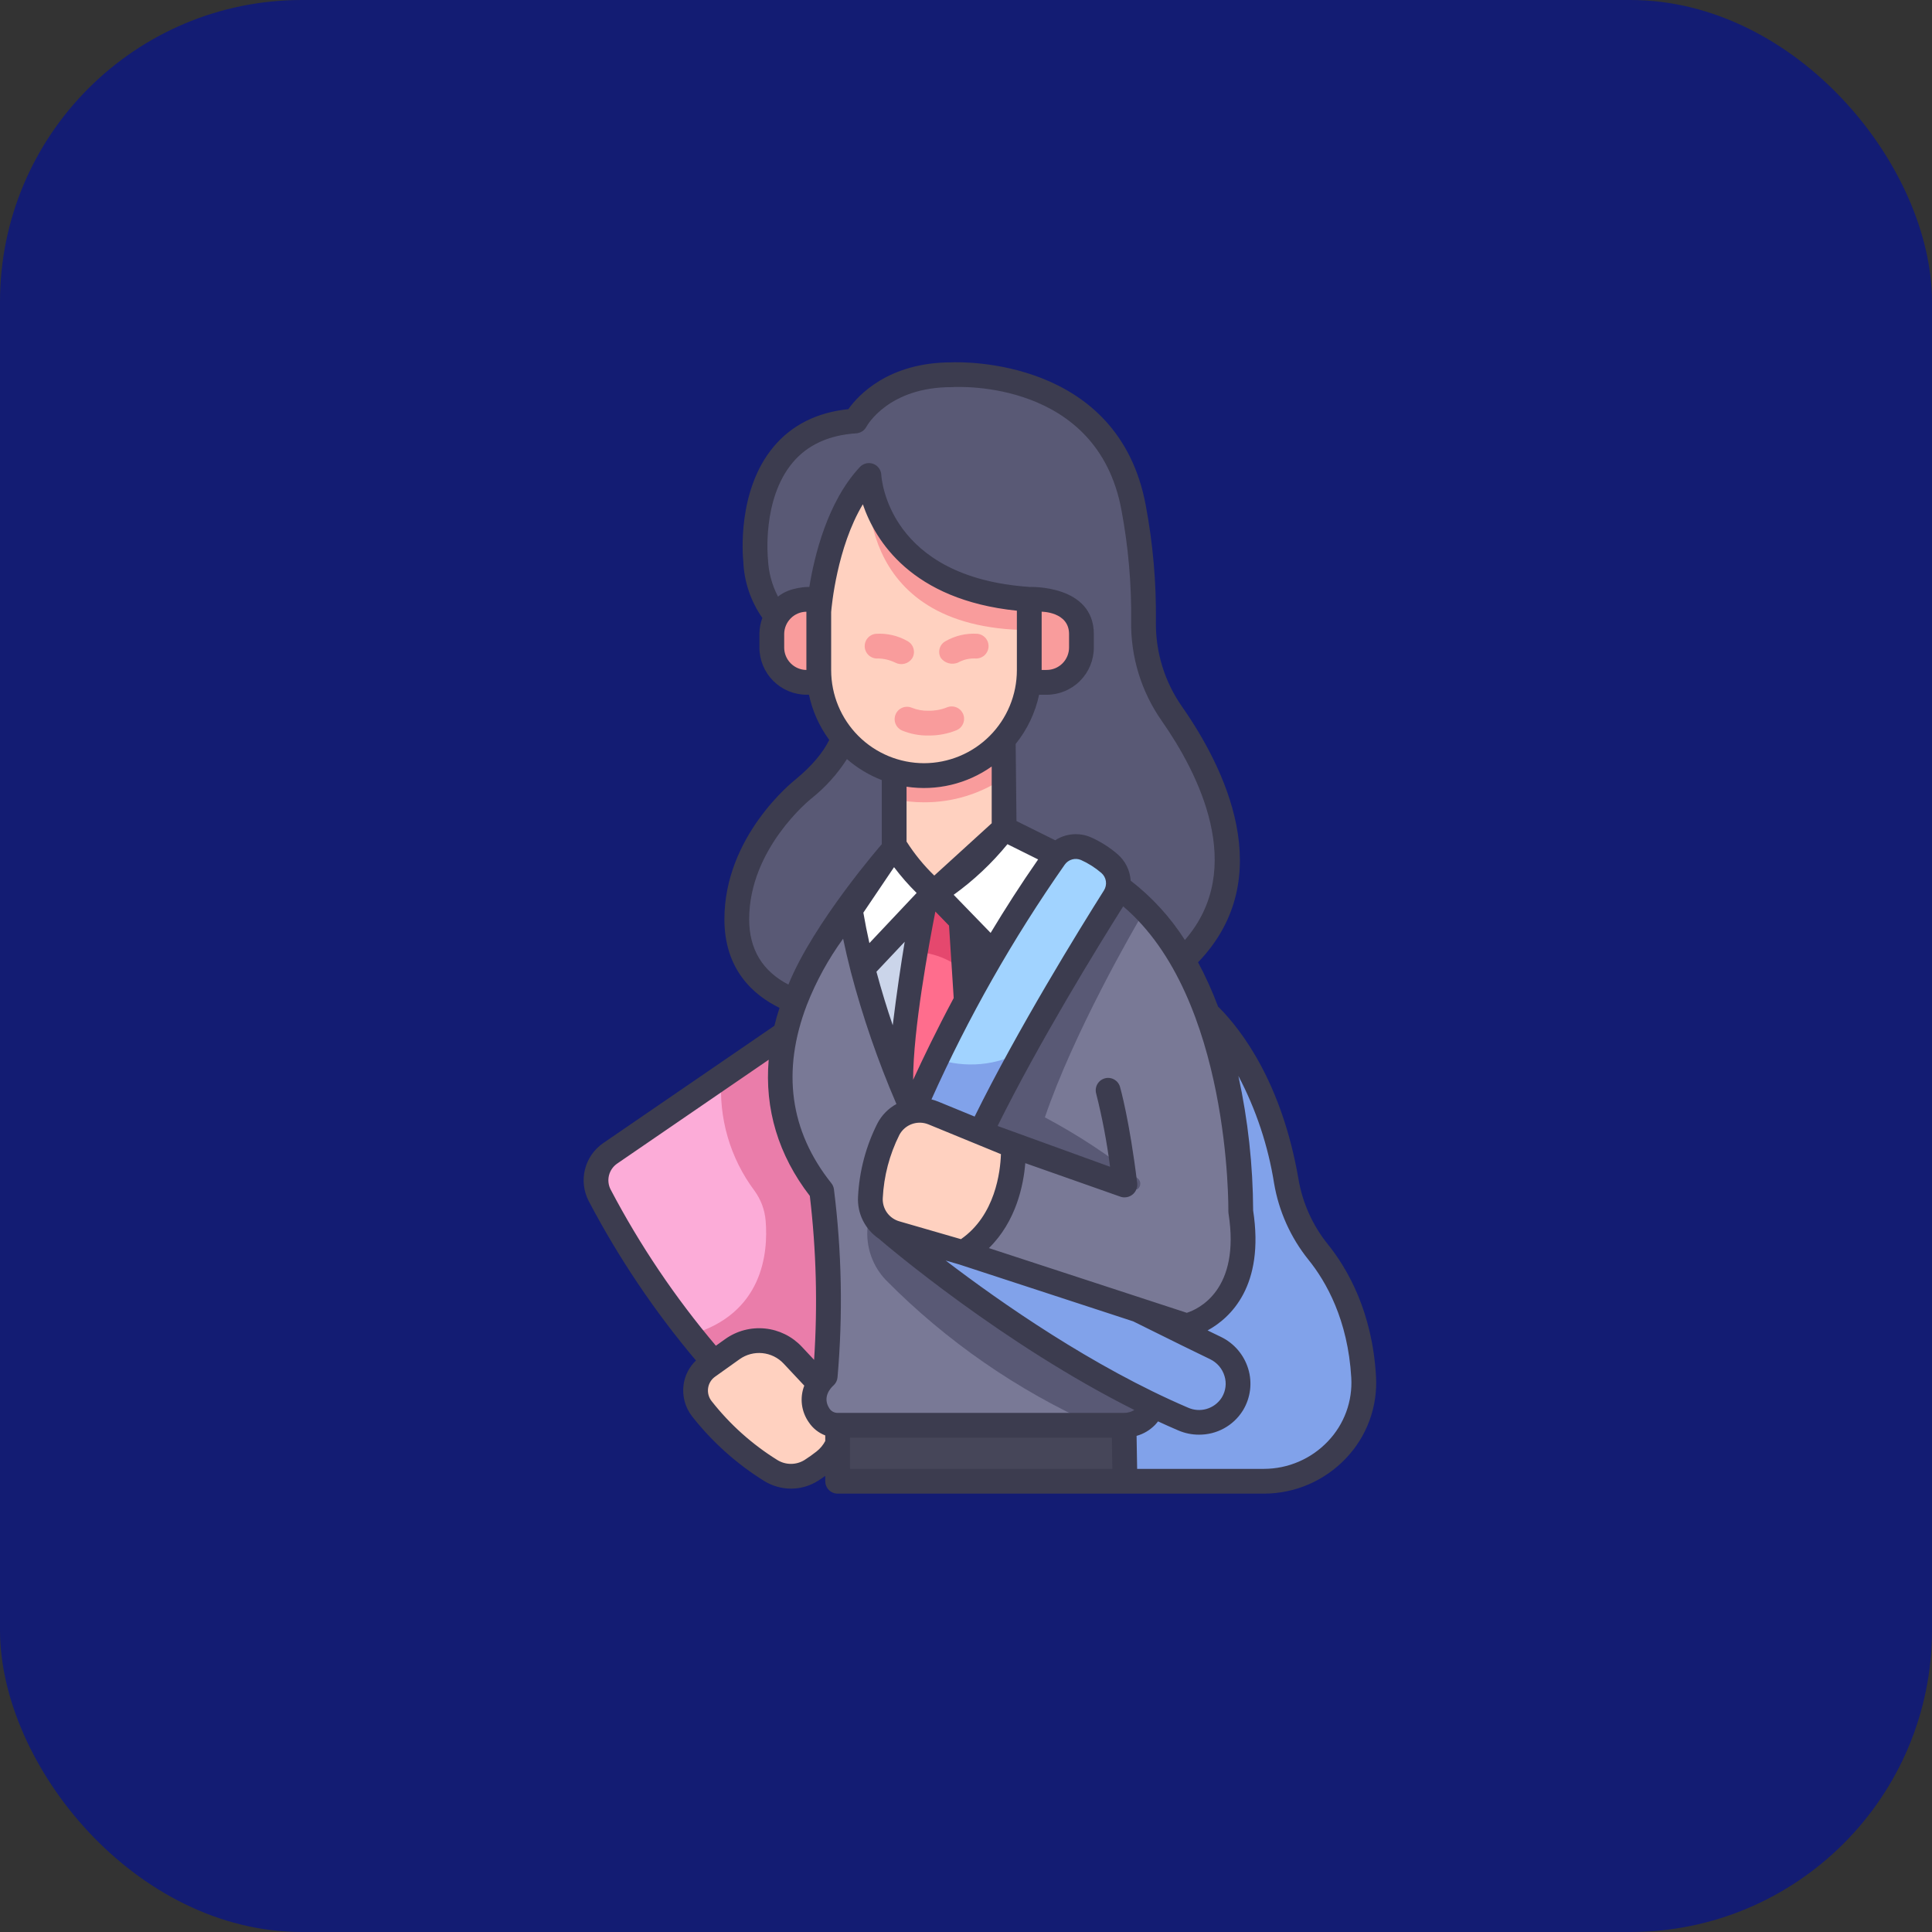 <svg width="96" height="96" viewBox="0 0 96 96" fill="none" xmlns="http://www.w3.org/2000/svg">
<rect x="0" y="0" width="96" height="96" fill="#333333" stroke="none"/>
<rect width="96" height="96" rx="15" fill="#131C73"/>
<path d="M30.317 57.311L35.851 53.52C35.851 53.52 39.826 55.447 39.826 60.882C39.826 66.316 34.329 66.316 34.329 66.316C32.598 64.159 31.08 61.839 29.794 59.39C29.613 59.039 29.567 58.635 29.663 58.252C29.759 57.869 29.991 57.535 30.317 57.311Z" fill="#FCACD8"/>
<path d="M35.851 53.52C35.694 55.54 36.278 57.549 37.493 59.171C37.81 59.609 38.002 60.125 38.045 60.664C38.175 62.244 37.92 65.282 34.33 66.315C35.758 68.133 37.317 69.845 38.994 71.436L43.248 67.852L39.594 50.954L35.851 53.52Z" fill="#EA7DAA"/>
<path d="M59.121 49.64C59.121 49.64 62.732 51.818 63.915 58.696C64.133 59.98 64.675 61.187 65.491 62.203C66.234 63.131 66.805 64.186 67.176 65.316C65.812 68.363 60.326 68.052 54.477 67.444L59.121 49.64Z" fill="#81A2EA"/>
<path d="M67.758 68.42C67.702 67.364 67.505 66.32 67.174 65.317C61.319 66.794 57.764 63.985 55.959 61.761L54.476 67.445L55.899 73.602H62.808C63.479 73.605 64.143 73.471 64.76 73.209C65.377 72.946 65.934 72.56 66.397 72.075C66.861 71.59 67.22 71.016 67.454 70.388C67.688 69.759 67.791 69.089 67.758 68.42Z" fill="#81A2EA"/>
<path d="M35.171 67.909L36.397 67.035C36.846 66.714 37.398 66.567 37.948 66.622C38.498 66.677 39.009 66.93 39.387 67.333L41.195 69.265C41.411 69.494 41.577 69.765 41.682 70.062C41.788 70.358 41.831 70.673 41.808 70.987C41.786 71.301 41.698 71.607 41.552 71.886C41.405 72.164 41.202 72.409 40.956 72.605C40.747 72.77 40.53 72.924 40.306 73.067C40.005 73.255 39.658 73.355 39.303 73.355C38.948 73.355 38.6 73.256 38.299 73.068C36.99 72.253 35.833 71.216 34.879 70.004C34.756 69.85 34.666 69.671 34.614 69.481C34.562 69.29 34.549 69.09 34.576 68.894C34.603 68.698 34.67 68.51 34.772 68.341C34.874 68.172 35.01 68.025 35.171 67.909Z" fill="#FFD1C0"/>
<path d="M41.622 70.822V73.603H55.899L55.852 70.822C51.117 70.435 46.358 70.435 41.622 70.822Z" fill="#464659"/>
<path d="M41.872 34.599C41.872 34.599 43.136 36.556 39.906 39.218C39.906 39.218 36.611 41.812 36.611 45.677C36.611 49.997 41.462 50.168 41.462 50.168L45.678 42.383V36.395L41.872 34.599Z" fill="#595975"/>
<path d="M40.939 31.842C40.939 31.842 37.803 31.604 37.547 27.847C37.547 27.847 36.818 21.283 42.507 20.918C42.507 20.918 43.711 18.62 47.285 18.62C47.285 18.62 55.017 18.13 56.33 25.231C56.68 27.093 56.845 28.986 56.822 30.881C56.801 32.526 57.298 34.136 58.243 35.482C60.403 38.58 63.379 44.566 57.752 48.526H48.486L47.759 36.965L40.939 31.842Z" fill="#595975"/>
<path d="M42.252 45.209C42.252 45.209 36.386 51.486 39.882 57.772C40.56 58.962 40.965 60.289 41.067 61.655C41.203 63.706 41.198 65.764 41.051 67.814C41.028 68.127 40.923 68.427 40.745 68.685C40.562 68.92 40.46 69.207 40.454 69.505C40.447 69.802 40.536 70.094 40.707 70.337C40.808 70.487 40.945 70.609 41.104 70.694C41.264 70.778 41.441 70.822 41.622 70.822H54.432L58.955 65.876C58.955 65.876 62.444 65.187 61.652 60.193C61.652 60.193 61.822 50.237 56.896 45.208L52.781 42.742L42.252 45.209Z" fill="#797996"/>
<path d="M57.595 64.999L43.25 59.498L43.109 60.986C43.063 61.467 43.123 61.952 43.283 62.408C43.444 62.864 43.702 63.28 44.039 63.626C47.029 66.646 50.553 69.085 54.432 70.822H55.852C56.055 70.825 56.257 70.788 56.445 70.712C56.633 70.635 56.805 70.522 56.948 70.378C57.313 69.997 57.584 69.336 57.023 68.264L57.855 67.235L57.595 64.999Z" fill="#595975"/>
<path d="M54.958 43.675L47.529 56.935L56.24 59.145C56.314 59.164 56.393 59.157 56.463 59.124C56.533 59.092 56.59 59.037 56.624 58.969C56.659 58.9 56.669 58.821 56.653 58.746C56.637 58.671 56.595 58.603 56.535 58.555C55.094 57.402 53.549 56.387 51.919 55.52C53.333 51.372 56.257 46.27 56.896 45.209C56.319 44.616 55.667 44.1 54.958 43.675Z" fill="#595975"/>
<path d="M49.893 41.178L51.919 44.574L47.062 55.647H45.575C44.449 53.221 43.543 50.7 42.868 48.112L44.43 41.981L49.893 41.178Z" fill="#CBD5EA"/>
<path d="M45.085 47.277C44.966 48.852 44.825 50.945 44.683 53.591C45.076 54.568 45.389 55.253 45.515 55.52L47.209 55.311L48.211 52.777L47.921 48.28C47.217 47.145 46.23 46.948 45.085 47.277Z" fill="#FF6D8D"/>
<path d="M45.085 47.277C45.708 47.265 46.938 47.375 47.921 48.28L47.614 43.519L45.413 43.543C45.413 43.543 45.277 44.739 45.085 47.277Z" fill="#E5486E"/>
<path d="M50.275 48.322L52.78 42.612L49.893 41.178L46.417 44.346L50.275 48.322Z" fill="white"/>
<path d="M42.252 45.209C42.413 46.2 42.627 47.176 42.867 48.112L46.416 44.346L45.57 41.813L44.43 41.981L42.252 45.209Z" fill="white"/>
<path d="M46.544 52.613C48.219 49.124 50.179 45.778 52.403 42.611C52.574 42.368 52.822 42.192 53.108 42.112C53.393 42.032 53.697 42.054 53.969 42.172C54.389 42.362 54.78 42.611 55.13 42.911C55.363 43.113 55.516 43.391 55.561 43.696C55.606 44.001 55.541 44.312 55.376 44.573C54.49 45.976 52.617 48.999 50.838 52.219C50.839 52.218 48.124 54.398 46.544 52.613Z" fill="#A1D3FF"/>
<path d="M44.43 39.711V41.981C44.43 41.981 44.998 43.069 46.417 44.346C46.417 44.346 48.048 43.519 49.893 41.178V38.648L44.43 39.711Z" fill="#FFD1C0"/>
<path d="M51.143 29.779H52.008C52.466 29.779 52.906 29.961 53.23 30.285C53.554 30.61 53.736 31.049 53.736 31.508V32.176C53.736 32.635 53.554 33.074 53.23 33.398C52.906 33.723 52.466 33.905 52.008 33.905H50.625L51.143 29.779Z" fill="#F99C9C"/>
<path d="M44.43 39.711C44.918 39.814 45.415 39.866 45.914 39.866C47.333 39.873 48.721 39.448 49.893 38.649V35.809L44.43 37.488V39.711Z" fill="#F99C9C"/>
<path d="M41.462 29.779H40.078C39.62 29.779 39.18 29.961 38.856 30.285C38.532 30.61 38.35 31.049 38.35 31.508V32.176C38.35 32.635 38.532 33.074 38.856 33.398C39.18 33.723 39.62 33.905 40.078 33.905H41.462V29.779Z" fill="#F99C9C"/>
<path d="M43.177 23.625C43.177 23.625 42.973 29.639 51.143 30.12V33.309C51.143 34.696 50.592 36.026 49.612 37.007C48.631 37.987 47.301 38.538 45.914 38.538C44.527 38.538 43.197 37.987 42.216 37.007C41.236 36.026 40.685 34.696 40.685 33.309V30.384C40.685 30.384 40.987 25.965 43.177 23.625Z" fill="#FFD1C0"/>
<path d="M44.039 61.057C44.039 61.057 51.16 67.249 58.795 70.513C59.219 70.701 59.696 70.73 60.14 70.598C60.584 70.465 60.967 70.178 61.219 69.789C61.228 69.773 61.238 69.758 61.247 69.742C61.385 69.508 61.472 69.247 61.503 68.977C61.534 68.707 61.509 68.434 61.429 68.174C61.349 67.914 61.215 67.674 61.037 67.469C60.859 67.263 60.64 67.097 60.395 66.981C59.962 66.774 59.545 66.161 58.956 65.875C55.969 64.426 51.115 62.425 47.162 60.199L44.039 61.057Z" fill="#81A2EA"/>
<path d="M50.351 56.935L59.855 60.284L58.956 65.876L47.847 62.242L50.351 56.935Z" fill="#797996"/>
<path d="M44.49 32.928C44.225 32.798 43.935 32.727 43.641 32.719C43.478 32.734 43.316 32.684 43.19 32.581C43.064 32.477 42.985 32.327 42.969 32.164C42.954 32.002 43.003 31.84 43.107 31.714C43.211 31.588 43.361 31.508 43.523 31.493C44.076 31.458 44.627 31.586 45.106 31.862C45.176 31.903 45.238 31.956 45.287 32.021C45.336 32.085 45.372 32.158 45.393 32.236C45.414 32.314 45.419 32.396 45.409 32.476C45.398 32.556 45.372 32.633 45.331 32.703C45.244 32.839 45.11 32.937 44.954 32.978C44.798 33.02 44.633 33.002 44.49 32.928Z" fill="#F99C9C"/>
<path d="M46.756 32.703C46.713 32.634 46.685 32.556 46.673 32.476C46.662 32.395 46.667 32.313 46.688 32.234C46.709 32.155 46.745 32.082 46.796 32.018C46.846 31.953 46.909 31.9 46.981 31.861C47.461 31.585 48.011 31.457 48.564 31.492C48.726 31.508 48.876 31.587 48.98 31.713C49.084 31.839 49.133 32.001 49.118 32.164C49.102 32.326 49.023 32.476 48.897 32.58C48.771 32.684 48.608 32.733 48.446 32.718C48.149 32.709 47.856 32.781 47.597 32.927C47.452 32.986 47.291 32.996 47.139 32.956C46.987 32.916 46.853 32.827 46.756 32.703Z" fill="#F99C9C"/>
<path d="M46.136 36.547C45.684 36.555 45.236 36.47 44.818 36.297C44.67 36.23 44.554 36.108 44.495 35.957C44.437 35.805 44.441 35.636 44.506 35.488C44.571 35.339 44.692 35.222 44.843 35.162C44.995 35.103 45.163 35.105 45.312 35.169C45.574 35.274 45.855 35.324 46.136 35.316C46.449 35.322 46.76 35.266 47.051 35.15C47.202 35.087 47.371 35.086 47.522 35.148C47.673 35.209 47.794 35.329 47.857 35.479C47.92 35.63 47.921 35.799 47.859 35.95C47.798 36.102 47.678 36.222 47.528 36.285C47.086 36.464 46.613 36.553 46.136 36.547Z" fill="#F99C9C"/>
<path d="M51.143 31.311V29.779C43.44 29.271 43.176 23.625 43.176 23.625C43.176 23.625 42.179 31.247 51.143 31.311Z" fill="#F99C9C"/>
<path d="M48.486 56.782C49.172 55.318 49.995 53.746 50.839 52.218C50.19 52.581 49.473 52.803 48.733 52.871C47.993 52.939 47.248 52.851 46.544 52.613C45.568 54.636 45.055 55.938 45.055 55.938L48.486 56.782Z" fill="#81A2EA"/>
<path d="M46.371 55.301L50.351 56.935C50.351 56.935 50.597 60.589 47.847 62.242L44.52 61.279C44.138 61.169 43.805 60.933 43.574 60.61C43.344 60.286 43.229 59.895 43.25 59.498C43.307 58.319 43.611 57.164 44.143 56.11C44.346 55.721 44.687 55.423 45.1 55.273C45.512 55.123 45.965 55.133 46.371 55.301Z" fill="#FFD1C0"/>
<path d="M34.582 67.603C34.249 67.92 34.032 68.341 33.968 68.796C33.928 69.076 33.946 69.361 34.019 69.634C34.092 69.907 34.22 70.162 34.394 70.385C35.392 71.653 36.604 72.739 37.974 73.591C38.375 73.838 38.836 73.969 39.306 73.969C39.776 73.97 40.237 73.837 40.635 73.587C40.76 73.508 40.884 73.424 41.007 73.336V73.603C41.007 73.766 41.072 73.922 41.187 74.038C41.303 74.153 41.459 74.218 41.622 74.218H62.808C63.57 74.217 64.324 74.061 65.024 73.759C65.724 73.457 66.355 73.016 66.879 72.462C67.395 71.922 67.794 71.281 68.051 70.579C68.308 69.877 68.418 69.13 68.373 68.384C68.188 65.183 66.964 63.045 65.97 61.816C65.22 60.882 64.722 59.772 64.521 58.591C63.697 53.798 61.689 51.186 60.567 50.055C60.555 50.043 60.541 50.035 60.528 50.024C60.245 49.267 59.912 48.529 59.531 47.816C63.596 43.598 60.798 38.07 58.747 35.13C57.873 33.891 57.414 32.406 57.436 30.89C57.46 28.955 57.291 27.022 56.934 25.119C55.577 17.775 47.774 17.983 47.271 18.005C44.141 18.01 42.647 19.638 42.154 20.33C40.591 20.494 39.344 21.12 38.444 22.193C36.613 24.375 36.905 27.625 36.934 27.901C36.975 28.907 37.304 29.879 37.88 30.704C37.784 30.961 37.735 31.233 37.735 31.508V32.176C37.736 32.798 37.983 33.394 38.422 33.833C38.862 34.273 39.458 34.52 40.079 34.52H40.196C40.369 35.332 40.713 36.098 41.205 36.766C40.887 37.414 40.322 38.077 39.526 38.734C39.381 38.847 35.995 41.56 35.995 45.676C35.995 48.172 37.427 49.441 38.734 50.08C38.636 50.378 38.55 50.675 38.478 50.971L29.969 56.803C29.521 57.112 29.2 57.574 29.068 58.101C28.935 58.629 28.999 59.187 29.248 59.671C30.734 62.5 32.522 65.16 34.582 67.603ZM41.007 71.602C40.901 71.804 40.753 71.981 40.574 72.122C40.382 72.274 40.182 72.415 39.976 72.547C39.772 72.673 39.538 72.74 39.298 72.739C39.059 72.739 38.824 72.671 38.621 72.544C37.373 71.768 36.27 70.78 35.362 69.624C35.289 69.533 35.236 69.428 35.206 69.316C35.176 69.204 35.169 69.087 35.186 68.971C35.202 68.859 35.24 68.752 35.299 68.656C35.357 68.559 35.435 68.476 35.527 68.41L36.753 67.536C37.082 67.303 37.484 67.197 37.885 67.237C38.286 67.277 38.66 67.46 38.936 67.754L39.964 68.851C39.848 69.151 39.808 69.475 39.848 69.794C39.889 70.113 40.008 70.417 40.194 70.679C40.391 70.974 40.675 71.199 41.006 71.325L41.007 71.602ZM42.238 72.987V71.438H55.246L55.273 72.987L42.238 72.987ZM55.861 70.206H41.614C41.536 70.205 41.459 70.186 41.391 70.15C41.322 70.113 41.263 70.06 41.219 69.996C40.842 69.432 41.272 68.973 41.407 68.85C41.527 68.746 41.602 68.6 41.616 68.441C41.888 65.326 41.828 62.19 41.437 59.088C41.421 58.98 41.377 58.878 41.309 58.793C39.244 56.2 38.835 53.217 40.094 49.929C40.552 48.762 41.157 47.658 41.894 46.644C42.005 47.173 42.13 47.712 42.271 48.262V48.266C42.862 50.517 43.622 52.721 44.543 54.858C44.138 55.08 43.808 55.418 43.595 55.828C43.025 56.96 42.698 58.199 42.635 59.465C42.612 59.872 42.695 60.278 42.876 60.643C43.056 61.008 43.329 61.321 43.667 61.549C44.138 61.954 49.846 66.798 56.366 70.062C56.214 70.156 56.039 70.206 55.861 70.205V70.206ZM47.749 61.573L44.691 60.688C44.442 60.617 44.225 60.465 44.074 60.255C43.924 60.044 43.85 59.789 43.864 59.532C43.918 58.439 44.199 57.37 44.689 56.392C44.823 56.141 45.045 55.949 45.312 55.853C45.58 55.757 45.873 55.763 46.136 55.871L49.736 57.349C49.707 58.217 49.456 60.388 47.749 61.573V61.573ZM56.307 65.657L56.99 65.995C58.207 66.598 59.357 67.168 60.129 67.537C60.299 67.619 60.451 67.736 60.575 67.879C60.698 68.023 60.79 68.191 60.845 68.373C60.899 68.547 60.916 68.731 60.894 68.912C60.872 69.094 60.813 69.268 60.719 69.425L60.696 69.463C60.522 69.727 60.259 69.92 59.955 70.009C59.651 70.098 59.326 70.076 59.036 69.947C54.299 67.921 49.719 64.718 46.99 62.635L47.665 62.831L56.307 65.657ZM44.359 50.944C44.081 50.126 43.803 49.229 43.55 48.285L44.954 46.795C44.767 47.917 44.561 49.299 44.359 50.944H44.359ZM46.477 45.293L47.157 45.993L47.389 49.592C46.533 51.194 45.857 52.599 45.373 53.655C45.373 51.144 46.154 46.945 46.478 45.293H46.477ZM46.424 43.506C45.9 42.999 45.438 42.432 45.046 41.817V39.091C46.533 39.315 48.049 38.955 49.277 38.087V40.907L46.424 43.506ZM46.604 54.732C46.5 54.69 46.393 54.656 46.284 54.629C48.117 50.541 50.334 46.636 52.904 42.967C52.992 42.841 53.121 42.748 53.269 42.706C53.416 42.663 53.574 42.673 53.716 42.734C54.082 42.899 54.423 43.115 54.727 43.377C54.848 43.483 54.928 43.628 54.951 43.787C54.974 43.946 54.94 44.107 54.855 44.243C53.618 46.203 50.572 51.136 48.429 55.481L46.604 54.732ZM49.224 46.355L47.387 44.462C48.384 43.744 49.282 42.898 50.06 41.947L51.584 42.705C50.724 43.939 49.937 45.17 49.224 46.355ZM45.914 37.923C44.691 37.921 43.518 37.435 42.653 36.57C41.788 35.705 41.302 34.532 41.3 33.309V30.407C41.322 30.143 41.587 27.203 42.874 25.058C43.486 26.856 45.286 29.807 50.528 30.345V33.309C50.526 34.532 50.04 35.705 49.175 36.57C48.31 37.435 47.137 37.921 45.914 37.923ZM45.547 44.371L43.2 46.862C43.084 46.346 42.984 45.84 42.9 45.349L44.425 43.089C44.767 43.543 45.142 43.972 45.547 44.371ZM63.309 58.8C63.544 60.188 64.131 61.492 65.012 62.59C65.893 63.679 66.977 65.58 67.144 68.455C67.178 69.034 67.093 69.613 66.894 70.157C66.694 70.701 66.385 71.198 65.984 71.617C65.575 72.049 65.083 72.393 64.537 72.628C63.991 72.864 63.403 72.986 62.808 72.987H56.504L56.476 71.348C56.824 71.251 57.14 71.063 57.392 70.804C57.445 70.748 57.495 70.69 57.542 70.628C57.878 70.784 58.215 70.934 58.553 71.079C58.876 71.217 59.224 71.289 59.576 71.288C60.008 71.291 60.432 71.185 60.811 70.979C61.19 70.774 61.51 70.475 61.742 70.112L61.776 70.057C61.956 69.753 62.072 69.415 62.115 69.063C62.157 68.712 62.127 68.356 62.024 68.017C61.92 67.672 61.744 67.352 61.51 67.078C61.275 66.804 60.986 66.582 60.66 66.426C60.465 66.333 60.244 66.225 60.004 66.108C61.14 65.486 62.846 63.909 62.268 60.149C62.258 57.901 62.013 55.659 61.535 53.462C62.414 55.133 63.013 56.936 63.309 58.8ZM56.51 58.815C56.128 55.68 55.671 54.066 55.651 53.999C55.605 53.844 55.499 53.714 55.357 53.636C55.215 53.558 55.048 53.539 54.892 53.584C54.736 53.629 54.605 53.733 54.525 53.874C54.446 54.015 54.425 54.182 54.468 54.338C54.771 55.536 55.001 56.751 55.158 57.976L49.57 55.949C51.638 51.772 54.542 47.052 55.81 45.037C61.146 49.558 61.038 60.073 61.036 60.182C61.035 60.218 61.038 60.253 61.043 60.289C61.649 64.107 59.542 65.05 58.972 65.233L49.138 62.017C50.499 60.683 50.859 58.872 50.946 57.797L55.694 59.47C55.792 59.5 55.897 59.505 55.998 59.485C56.099 59.465 56.193 59.422 56.274 59.357C56.354 59.293 56.417 59.21 56.459 59.115C56.5 59.021 56.517 58.918 56.51 58.815ZM40.069 33.29C39.776 33.287 39.495 33.168 39.289 32.96C39.083 32.752 38.966 32.47 38.966 32.177V31.509C38.966 31.215 39.083 30.934 39.289 30.726C39.495 30.517 39.776 30.399 40.069 30.396V33.29ZM40.216 29.163C40.216 29.163 39.252 29.147 38.66 29.646C38.361 29.076 38.19 28.448 38.161 27.805C38.161 27.797 38.16 27.788 38.159 27.779C38.156 27.75 37.85 24.817 39.388 22.984C40.123 22.108 41.185 21.619 42.547 21.532C42.651 21.525 42.752 21.491 42.84 21.434C42.928 21.378 43 21.3 43.05 21.208C43.094 21.127 44.159 19.236 47.285 19.236C47.297 19.236 47.311 19.236 47.323 19.235C47.616 19.217 54.528 18.874 55.724 25.343C56.066 27.166 56.228 29.017 56.206 30.871C56.179 32.646 56.715 34.383 57.737 35.834C59.526 38.399 61.976 43.143 58.876 46.708C58.155 45.577 57.244 44.58 56.183 43.759C56.167 43.508 56.101 43.262 55.989 43.036C55.877 42.81 55.721 42.609 55.531 42.444C55.137 42.105 54.696 41.824 54.221 41.611C53.935 41.484 53.621 41.431 53.309 41.455C52.996 41.48 52.695 41.582 52.432 41.752L50.508 40.797L50.468 36.967C51.043 36.255 51.441 35.417 51.632 34.522H52.008C52.629 34.522 53.225 34.275 53.665 33.835C54.104 33.395 54.351 32.8 54.352 32.178V31.51C54.352 29.045 51.169 29.165 51.169 29.165C44.157 28.694 43.803 23.803 43.791 23.595C43.785 23.474 43.744 23.358 43.672 23.26C43.6 23.163 43.502 23.089 43.388 23.047C43.275 23.006 43.151 22.999 43.034 23.027C42.916 23.055 42.81 23.117 42.727 23.205C41.114 24.928 40.466 27.624 40.216 29.163ZM51.759 33.29V30.395C51.759 30.395 53.121 30.395 53.121 31.508V32.176C53.12 32.471 53.003 32.754 52.794 32.963C52.586 33.172 52.303 33.289 52.008 33.289L51.759 33.29ZM37.226 45.677C37.226 42.168 40.257 39.726 40.298 39.693C40.998 39.139 41.602 38.471 42.084 37.719C42.596 38.164 43.182 38.517 43.815 38.762V41.947C43.815 41.947 40.422 45.841 39.176 48.923C37.883 48.255 37.226 47.165 37.226 45.677ZM30.665 57.819L38.196 52.658C37.987 55.098 38.673 57.395 40.24 59.424C40.561 62.127 40.632 64.854 40.452 67.57L39.836 66.912C39.355 66.402 38.706 66.082 38.009 66.013C37.311 65.943 36.612 66.128 36.04 66.534L35.572 66.868C33.552 64.48 31.798 61.878 30.343 59.109C30.23 58.892 30.201 58.641 30.26 58.403C30.32 58.166 30.463 57.958 30.665 57.819H30.665Z" fill="#3C3C4F"/>
</svg>

